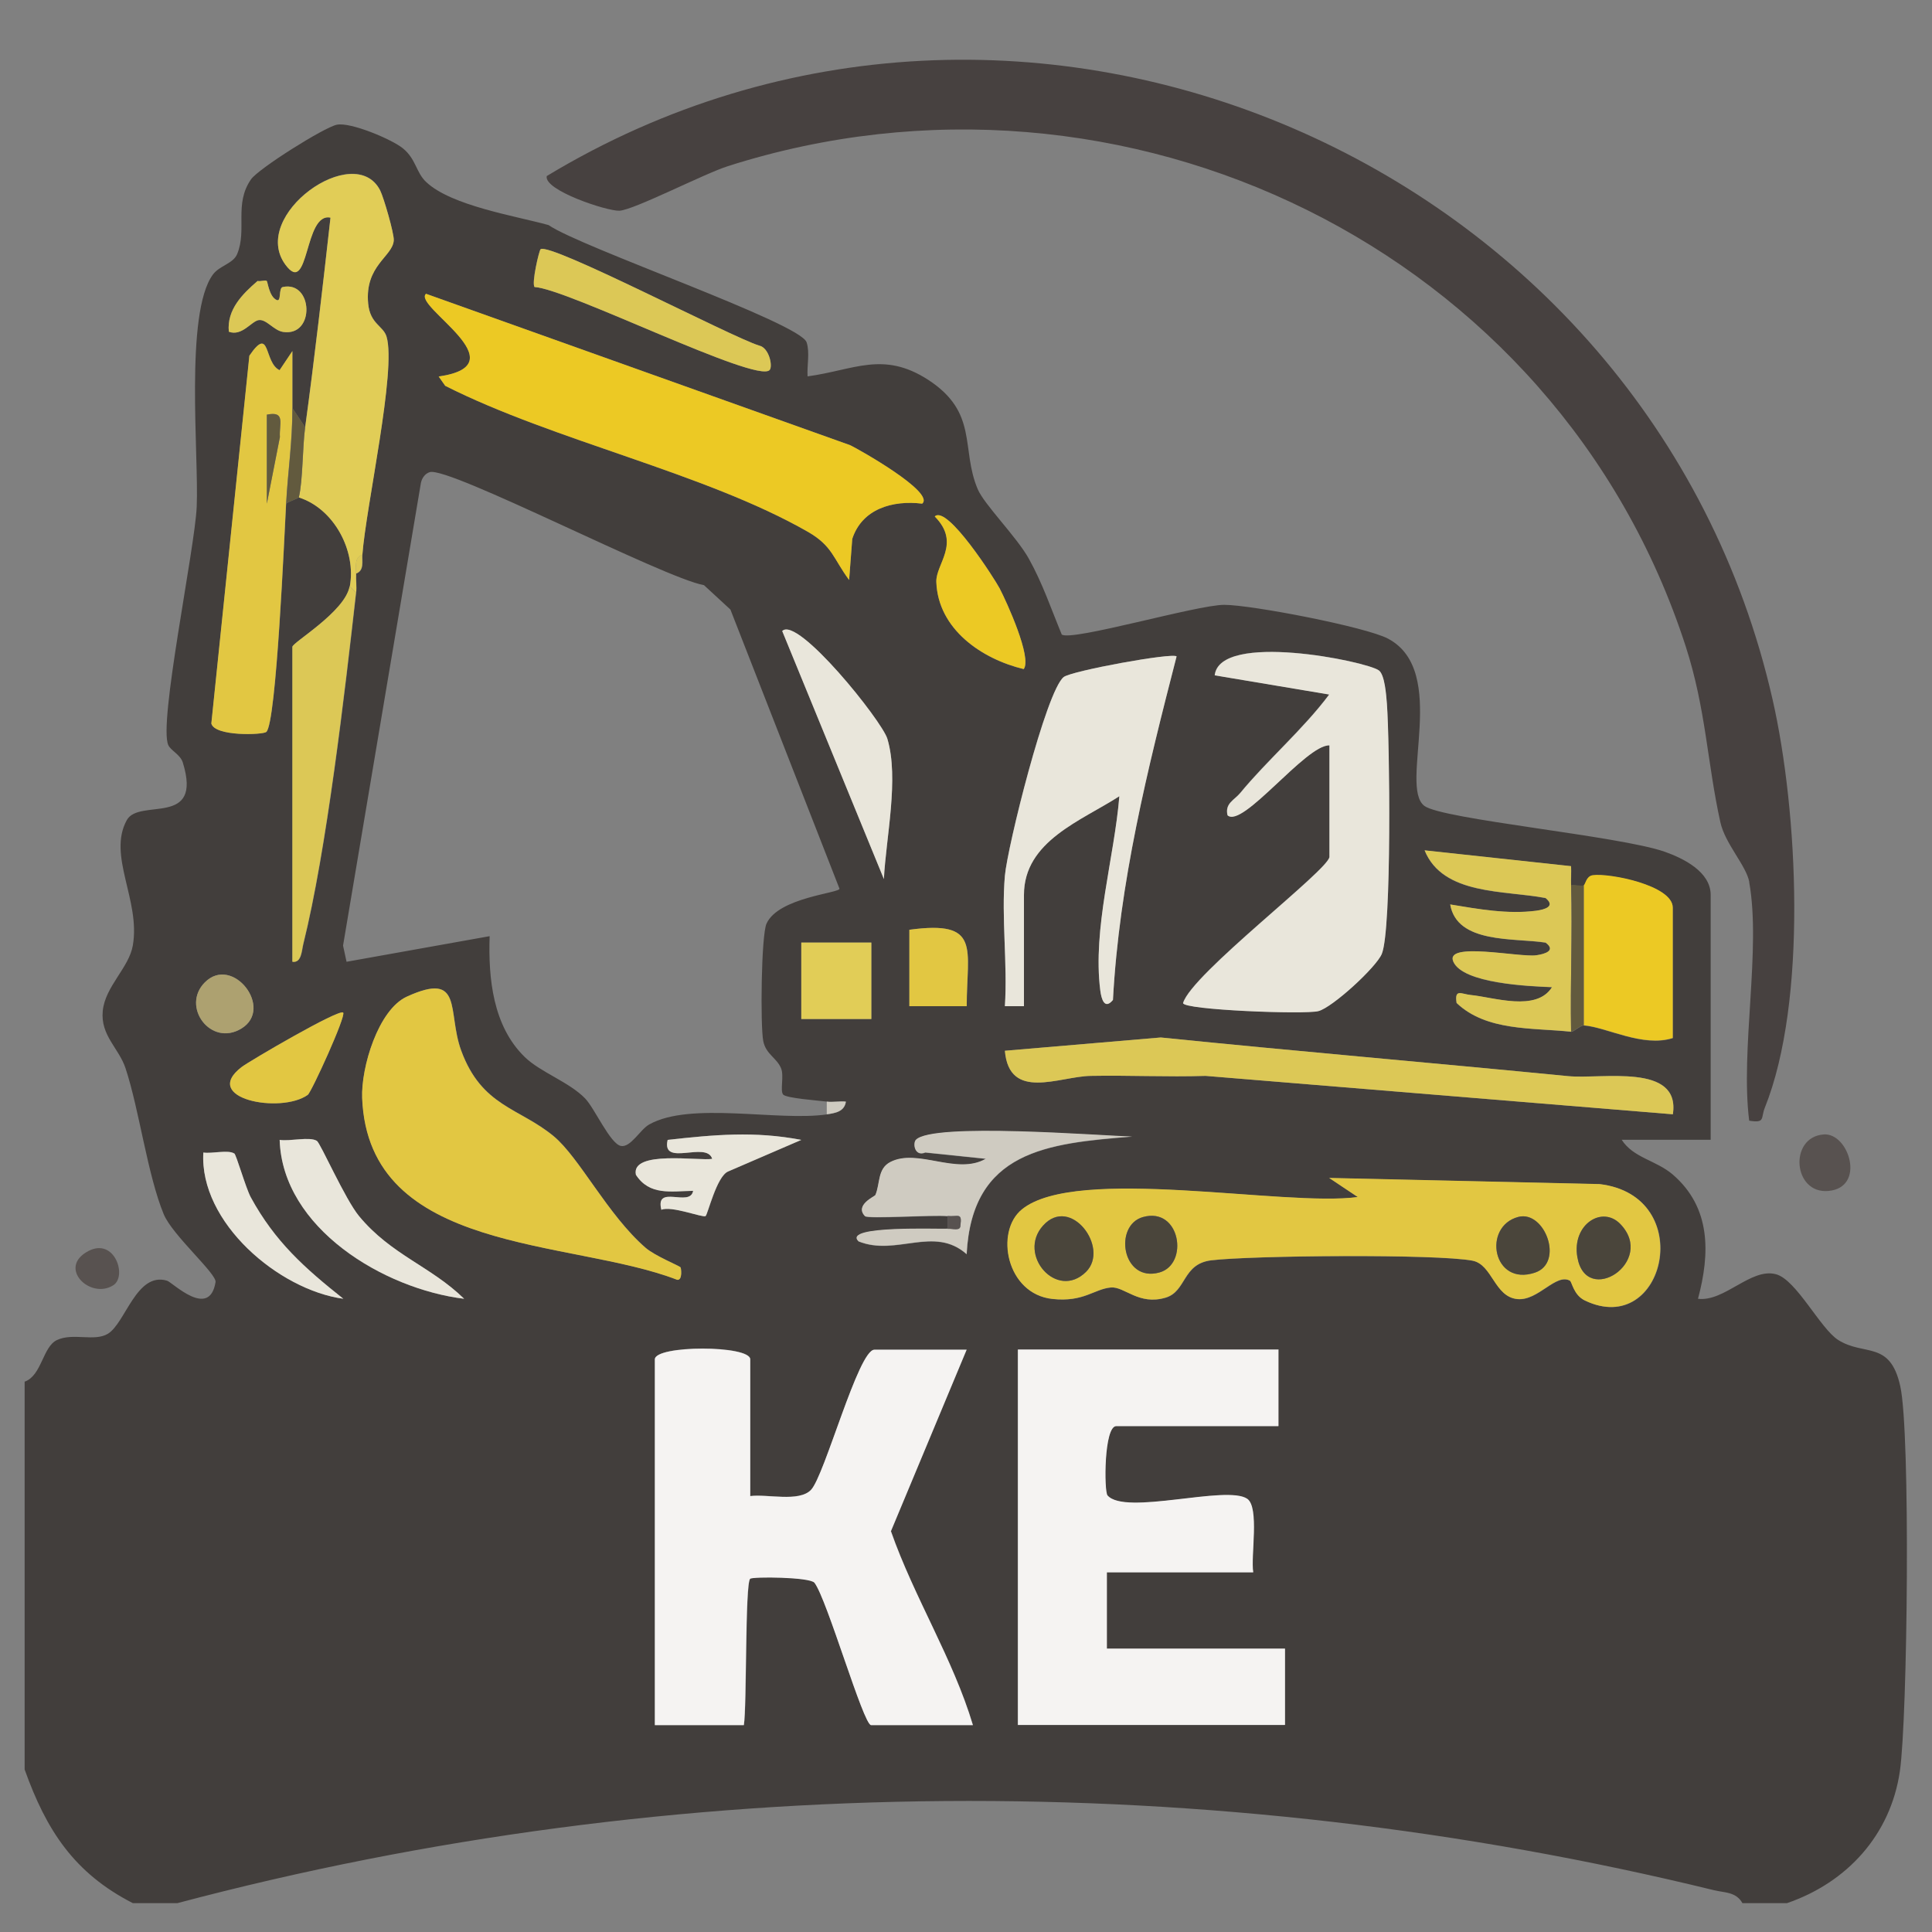 <?xml version="1.0" encoding="UTF-8"?>
<svg id="Layer_1" xmlns="http://www.w3.org/2000/svg" version="1.1" viewBox="0 0 160 160">
  <rect x="0" y="0" width="160" height="160" fill="#808080" stroke="none"/>
  <!-- Generator: Adobe Illustrator 29.5.0, SVG Export Plug-In . SVG Version: 2.1.0 Build 137)  -->
  <defs>
    <style>
      .st0 {
        fill: #e2c742;
      }

      .st1 {
        fill: #cfcbc1;
      }

      .st2 {
        fill: #625a3e;
      }

      .st3 {
        fill: #585250;
      }

      .st4 {
        fill: #f5f3f2;
      }

      .st5 {
        fill: #dcc856;
      }

      .st6 {
        fill: #474140;
      }

      .st7 {
        fill: #e9e6db;
      }

      .st8 {
        fill: #a59e9e;
      }

      .st9 {
        fill: #e1cd57;
      }

      .st10 {
        fill: #ecc924;
      }

      .st11 {
        fill: #423e3c;
      }

      .st12 {
        fill: #4a453b;
      }

      .st13 {
        fill: #ada170;
      }
    </style>
  </defs>
  <path class="st11" d="M2.08,114.41c1.38-.53,1.46-2.87,2.63-3.43,1.33-.63,3.1.15,4.22-.52,1.46-.88,2.37-5.15,4.9-4.4.46.14,3.51,3.22,4.02.12.12-.68-3.56-3.87-4.29-5.62-1.36-3.31-2.02-8.64-3.17-12.11-.55-1.65-2.08-2.7-1.88-4.73s2.17-3.57,2.49-5.42c.65-3.75-2.12-7.43-.5-10.38,1.02-1.86,6.31.64,4.64-4.77-.21-.67-.99-.98-1.2-1.44-.84-1.77,2.2-16.26,2.35-19.74.19-4.2-1.01-16.03,1.34-19.23.55-.75,1.68-.9,2.01-1.7.84-2.02-.28-4.14,1.15-6.19.61-.88,6.04-4.3,7.1-4.52,1.13-.24,4.56,1.21,5.47,1.95,1.1.89,1.09,2.01,1.94,2.8,2.1,1.97,7.39,2.8,10.13,3.56,2.67,1.85,20.85,8.1,21.37,9.71.28.85.02,1.92.08,2.82,3.84-.52,6.25-2.13,9.98.28,4.2,2.73,2.69,5.71,4.11,9.06.54,1.28,3.24,3.96,4.24,5.77,1.14,2.05,1.83,4.12,2.72,6.27.83.58,11.19-2.46,13.45-2.46s11.75,1.83,13.57,2.8c5.1,2.7.87,12.23,3.01,13.85,1.48,1.12,16.17,2.48,19.91,3.8,1.53.54,3.8,1.65,3.8,3.57v20.28h-7.37c.97,1.51,2.84,1.69,4.23,2.88,3.17,2.73,3.1,6.52,2.09,10.29,2.2.27,4.39-2.6,6.47-2.03,1.68.46,3.66,4.5,5.14,5.44,2.16,1.37,4.29,0,5.14,3.82.86,3.82.61,27.48-.03,31.89-.77,5.29-4.39,9.23-9.35,10.93h-3.69c-.52-.94-1.48-.86-2.35-1.07-41.53-10.16-85.96-9.89-127.26,1.07h-3.69c-4.86-2.49-7.16-6.03-8.96-11.07v-32.13h0,0ZM30.01,45.93c.3-4.02,2.83-15.3,2-18.07-.27-.89-1.36-1.04-1.52-2.73-.3-3.17,2.04-3.9,2.12-5.24.03-.55-.83-3.54-1.13-4.14-2.11-4.12-10.85,2.08-7.84,6.16,1.99,2.7,1.52-4.39,3.73-3.9-.65,5.79-1.32,11.61-2.1,17.38l-1.05-1.58c0-1.58,0-3.16,0-4.74l-1.06,1.58c-1.32-.62-.74-3.78-2.5-1.2l-3.15,30.46c.28,1.1,4.27.95,4.55.7.84-.71,1.5-16.44,1.64-18.91.23-.18,1.03-.43,1.05-.52,2.92.94,4.76,4.44,4.22,7.37-.39,2.12-4.74,4.64-4.74,5.01v26.08c.76.12.77-.93.9-1.47,1.93-7.75,3.44-20.87,4.37-29.09.06-.52-.03-1.06,0-1.58.7-.25.48-1.01.52-1.58h0s0,0,0,0h0ZM63.73,30.65c.29-.29-.03-1.86-.86-2.03-2.33-.72-17.29-8.55-18.1-7.98-.13.09-.77,2.84-.5,3.13,2.76.15,18.35,7.99,19.46,6.88h0,0ZM22.09,23.27c-.14-.09-.49.06-.76,0-1.26,1.08-2.56,2.37-2.38,4.2,1.08.41,1.87-.87,2.47-.96.65-.1,1.25.86,2.03.98,2.67.39,2.47-4.26-.03-3.72-.38.08-.08,1.28-.52,1.07-.61-.29-.73-1.52-.81-1.57h0ZM76.37,41.71c1.11-.92-5.28-4.51-5.96-4.84l-35.13-12.54c-1.13,1.03,7.89,5.87,1.05,6.85l.54.77c8.98,4.55,21.52,7.21,30.05,12.1,2.03,1.17,2.09,2.21,3.4,3.98l.26-3.4c.81-2.5,3.35-3.22,5.79-2.92h0ZM68.47,91.23c-.7-.09-3.38-.28-3.62-.59-.26-.34.1-1.55-.17-2.18-.37-.87-1.25-1.15-1.47-2.24-.25-1.27-.17-8.77.27-9.73.99-2.19,6.14-2.53,6.04-2.9l-9.03-23.11-2.19-2.02c-3.33-.59-21.12-9.85-22.71-9.36-.39.12-.64.48-.73.88l-6.45,38.33.29,1.34,11.85-2.12c-.12,3.49.27,7.45,2.91,10.01,1.31,1.27,3.67,2.06,5,3.43.79.82,2.06,3.73,2.95,3.93.81.17,1.6-1.36,2.36-1.78,3.42-1.92,10.65-.24,14.71-.83.7-.1,1.45-.22,1.58-1.05-.52-.06-1.07.06-1.58,0h0,0ZM84.79,55.41c.69-.94-1.4-5.51-2-6.68-.39-.75-4.35-6.96-5.37-5.95,2.2,2.22.08,3.93.13,5.43.14,3.91,3.78,6.39,7.25,7.21h0ZM73.2,72.8c.17-3.42,1.27-8.32.29-11.61-.44-1.49-7.46-10.22-8.71-8.93l8.42,20.54h0ZM110.09,61.73v9.22c0,1.05-11.42,9.7-12.12,12.11-.01.56,10.01.97,11.2.67s4.81-3.64,5.26-4.75c.84-2.06.66-17.53.42-20.7-.05-.69-.17-2.41-.67-2.77-1.07-.77-13.18-3.22-13.59.41l9.48,1.59c-2.13,2.85-5.15,5.45-7.37,8.16-.49.59-1.28.85-1.05,1.84,1.23,1.13,6.48-5.84,8.43-5.79h0s0,0,0,0ZM83.22,72.53c-.3,3.47.23,7.3,0,10.8h1.58v-9.22c0-4.46,4.76-6.13,7.9-8.17-.41,5.11-2.22,10.97-1.58,16.08.09.72.37,1.63,1.05.79.52-9.71,2.86-19.09,5.27-28.45-.35-.33-8.71,1.2-9.35,1.71-1.47,1.17-4.67,14.08-4.87,16.46h0s0,0,0,0h0ZM130.11,73.32c-.01-.52.03-1.06,0-1.58l-12.13-1.31c1.52,3.75,6.63,3.29,10.02,3.95.84.69-.06.96-.78,1.05-2.37.3-4.81-.14-7.12-.52.57,3.27,5.3,2.76,7.9,3.16.89.67-.06.95-.78,1.05-1.39.19-7.61-1.16-6.86.53.8,1.81,6.27,2.04,8.17,2.11-1.29,2.06-4.8.84-6.72.65-.78-.08-1.37-.56-1.18.66,2.48,2.35,6.28,2.04,9.48,2.38.21.02.81-.55,1.05-.52,1.92.15,4.88,1.84,7.37,1.05v-10.8c0-1.85-5.29-2.88-6.63-2.68-.54.08-.59.75-.74.84-.17.1-.75-.07-1.05,0h0s0,0,0,0ZM80.06,83.33c0-4.76,1.25-7.14-4.75-6.33v6.33h4.75ZM72.16,78.06h-5.8v6.33h5.8v-6.33ZM16.96,81.36c-1.99,2.01.5,5.37,3.03,3.82,2.73-1.66-.74-6.14-3.03-3.82ZM56.35,104.94c-.1-.12-2.11-.93-2.88-1.61-3.15-2.73-5.48-7.47-7.61-9.24-2.85-2.36-5.96-2.45-7.66-7.09-1.18-3.22.22-6.62-4.5-4.47-2.38,1.09-3.8,5.87-3.7,8.4.52,12.97,17.27,11.64,26.09,15.05.46.06.32-.99.27-1.05h0s0,0,0,0ZM28.42,83.86c-.34-.34-7.77,4.02-8.4,4.5-3.45,2.63,3.25,3.91,5.47,2.31.3-.21,3.19-6.55,2.93-6.81h0ZM138.54,92.28c.65-4.28-5.89-2.89-8.69-3.16-11.24-1.1-22.49-2.06-33.72-3.2l-12.91,1.1c.36,4.2,4.5,2.13,7.09,2.08,3.18-.06,6.35.1,9.53,0l38.7,3.18h0ZM78.48,101.77c-.54.06-8.77-.31-7.37,1.05,3.12,1.26,6.25-1.34,8.95,1.06.44-8.56,6.64-9.18,13.71-9.74-2.69-.06-16.53-1.17-17.91.27-.27.28-.12,1.42.78,1.05l5.01.52c-2.42,1.39-5.64-.91-7.91.27-1.08.56-.83,1.79-1.24,2.74-.05.1-1.74.83-.86,1.74.24.25,5.65-.12,6.85,0v1.05h0s0,0,0,0ZM66.36,94.4c-3.85-.74-7.21-.43-11.06,0-.54,2.29,3.22.06,3.69,1.57-1.05.19-6.75-.75-6.32,1.32,1.13,1.74,2.9,1.36,4.74,1.33-.25,1.4-3.18-.57-2.63,1.57.81-.36,3.45.68,3.66.52.18-.14.92-3.28,1.86-3.69l6.07-2.62h0s0,0,0,0ZM26.24,94.48c-.62-.38-2.24.05-3.08-.08.23,7.32,8.63,12.35,15.28,13.16-2.78-2.71-6.02-3.62-8.7-6.84-1.16-1.4-3.2-6.05-3.5-6.24h0s0,0,0,0ZM19.4,95.52c-.52-.32-1.85.03-2.56-.08-.34,5.8,6.26,11.39,11.59,12.11-3.22-2.56-5.65-4.72-7.66-8.4-.43-.78-1.21-3.53-1.37-3.64h0ZM130.03,106.07c.17.1.3,1.19,1.24,1.64,6.64,3.18,9.35-8.67,1.22-9.64l-22.4-.51,2.37,1.58c-6.08.83-23.3-2.65-27.81,1.02-2.26,1.84-1.3,7.01,2.52,7.42,2.59.28,3.45-.83,4.84-.95,1.13-.1,2.3,1.51,4.54.84,1.73-.52,1.37-2.8,3.77-3.09,3.33-.41,18.67-.54,21.64.03,1.65.32,1.8,2.99,3.71,3.18,1.73.17,3.2-2.19,4.38-1.51h0ZM62.14,123.9v-11.33c0-1.19-7.9-1.19-7.9,0v30.29h7.37c.26-1.52.1-11.69.52-12.12.19-.19,4.96-.16,5.33.33,1.04,1.35,4.05,11.79,4.69,11.79h8.43c-1.64-5.48-4.88-10.58-6.79-16.06l6.27-15.03h-7.64c-1.33,0-4.12,10.44-5.25,11.61-1,1.03-3.6.33-5.02.51h0,0ZM105.88,111.78h-21.6v31.09h22.12v-6.32h-14.75v-6.32h12.12c-.22-1.35.53-5.38-.5-6.09-1.7-1.18-10.11,1.42-11.57-.28-.28-.34-.3-5.74.73-5.74h13.43v-6.32h0s0,0,0,0Z"/>
  <path class="st8" d="M2.08,144.97v-30.03,30.03Z"/>
  <path class="st4" d="M62.14,123.9c1.42-.18,4.02.52,5.02-.51,1.13-1.17,3.92-11.61,5.25-11.61h7.64l-6.27,15.03c1.92,5.48,5.16,10.58,6.79,16.06h-8.43c-.64,0-3.65-10.44-4.69-11.79-.37-.48-5.14-.52-5.33-.33-.43.43-.27,10.6-.52,12.12h-7.37v-30.29c0-1.19,7.9-1.19,7.9,0v11.33h0,0Z"/>
  <path class="st4" d="M105.88,111.78v6.32h-13.43c-1.03,0-1.02,5.4-.73,5.74,1.45,1.7,9.87-.89,11.57.28,1.03.71.28,4.75.5,6.09h-12.12v6.32h14.75v6.32h-22.12v-31.09h21.6,0s0,0,0,0Z"/>
  <path class="st0" d="M130.03,106.07c-1.17-.69-2.64,1.68-4.38,1.51-1.9-.19-2.06-2.86-3.71-3.18-2.97-.57-18.31-.43-21.64-.03-2.4.3-2.04,2.57-3.77,3.09-2.23.67-3.42-.94-4.54-.84-1.39.13-2.25,1.23-4.84.95-3.82-.41-4.78-5.59-2.52-7.42,4.51-3.67,21.74-.19,27.81-1.02l-2.37-1.58,22.4.51c8.13.97,5.42,12.82-1.22,9.64-.94-.45-1.07-1.54-1.24-1.64h0ZM89.94,105.33c1.99-1.97-1.28-6.38-3.56-3.83-2.17,2.41,1.15,6.22,3.56,3.83ZM94.66,100.79c-2.46.69-1.74,5.46,1.36,4.59,2.46-.69,1.74-5.46-1.36-4.59ZM125.74,100.78c-3,.79-2.13,5.79,1.39,4.61,2.43-.82.79-5.18-1.39-4.61ZM134.19,101.37c-1.5-1.56-4.02.05-3.56,2.74.72,4.17,6.56.38,3.56-2.74Z"/>
  <path class="st10" d="M76.37,41.71c-2.43-.3-4.98.42-5.79,2.92l-.26,3.4c-1.31-1.76-1.37-2.81-3.4-3.98-8.53-4.89-21.06-7.55-30.05-12.1l-.54-.77c6.83-.98-2.18-5.82-1.05-6.85l35.13,12.54c.68.32,7.06,3.91,5.96,4.84h0Z"/>
  <path class="st7" d="M110.09,61.73c-1.95-.05-7.19,6.92-8.43,5.79-.23-.99.56-1.25,1.05-1.84,2.23-2.71,5.24-5.3,7.37-8.16l-9.48-1.59c.41-3.64,12.51-1.18,13.59-.41.5.36.61,2.08.67,2.77.23,3.17.41,18.64-.42,20.7-.45,1.11-4.11,4.46-5.26,4.75s-11.22-.1-11.2-.67c.7-2.41,12.12-11.07,12.12-12.11v-9.22h0Z"/>
  <path class="st0" d="M56.35,104.94c.06.06.19,1.11-.27,1.05-8.82-3.42-25.57-2.08-26.09-15.05-.1-2.53,1.33-7.32,3.7-8.4,4.72-2.16,3.32,1.25,4.5,4.47,1.7,4.64,4.81,4.73,7.66,7.09,2.14,1.77,4.47,6.51,7.61,9.24.78.67,2.78,1.48,2.88,1.61h0s0,0,0,0Z"/>
  <path class="st7" d="M83.22,72.53c.21-2.38,3.41-15.29,4.87-16.46.64-.51,9-2.04,9.35-1.71-2.41,9.36-4.75,18.74-5.27,28.45-.69.84-.96-.06-1.05-.79-.65-5.11,1.16-10.97,1.58-16.08-3.14,2.03-7.9,3.71-7.9,8.17v9.22h-1.58c.23-3.51-.3-7.34,0-10.8h0s0,0,0,0h0Z"/>
  <path class="st9" d="M30.01,45.93c-.7.26-.5,1.01-.52,1.58-.03.52.06,1.07,0,1.58l-.52-.52c.55-2.93-1.3-6.44-4.22-7.37.34-1.39.3-4.18.52-5.79.79-5.78,1.45-11.59,2.1-17.38-2.21-.48-1.74,6.6-3.73,3.9-3.01-4.09,5.73-10.29,7.84-6.16.3.59,1.17,3.59,1.13,4.14-.08,1.34-2.42,2.07-2.12,5.24.16,1.69,1.25,1.84,1.52,2.73.84,2.78-1.7,14.06-2,18.07h0s0,0,0,0Z"/>
  <path class="st5" d="M138.54,92.28l-38.7-3.18c-3.18.1-6.35-.06-9.53,0-2.59.05-6.73,2.11-7.09-2.08l12.91-1.1c11.23,1.14,22.49,2.1,33.72,3.2,2.8.28,9.33-1.12,8.69,3.16h0Z"/>
  <path class="st0" d="M23.69,41.71c-.14,2.46-.8,18.2-1.64,18.91-.28.24-4.27.39-4.55-.7l3.15-30.46c1.77-2.59,1.18.58,2.5,1.2l1.06-1.58c0,1.58,0,3.16,0,4.74,0,2.82-.38,5.19-.52,7.9h0s0,0,0,0ZM22.1,34.34v7.37l1.08-5.51c-.07-1.13.49-2.18-1.08-1.86h0Z"/>
  <path class="st5" d="M130.11,85.44c-3.2-.34-7.01-.03-9.48-2.38-.19-1.22.4-.73,1.18-.66,1.92.19,5.43,1.41,6.72-.65-1.9-.08-7.37-.3-8.17-2.11-.75-1.69,5.48-.34,6.86-.53.72-.1,1.67-.39.78-1.05-2.6-.41-7.34.12-7.9-3.16,2.31.38,4.75.83,7.12.52.72-.1,1.62-.36.78-1.05-3.38-.66-8.49-.21-10.02-3.95l12.13,1.31c.02.52-.02,1.06,0,1.58.12,4.02-.08,8.09,0,12.12h0s0,0,0,0h0Z"/>
  <path class="st10" d="M131.16,73.32c.14-.09.2-.76.74-.84,1.35-.2,6.63.83,6.63,2.68v10.8c-2.5.79-5.46-.9-7.37-1.05v-11.59h0Z"/>
  <path class="st1" d="M78.48,100.71c-1.2-.12-6.61.25-6.85,0-.88-.91.81-1.64.86-1.74.41-.95.16-2.18,1.24-2.74,2.26-1.17,5.49,1.12,7.91-.27l-5.01-.52c-.9.37-1.05-.77-.78-1.05,1.39-1.45,15.23-.34,17.91-.27-7.06.56-13.27,1.19-13.71,9.74-2.7-2.4-5.82.2-8.95-1.06-1.4-1.36,6.83-.99,7.37-1.05.37-.04,1.07.23,1.06-.27.17-1.12-.21-.7-1.06-.79h0Z"/>
  <path class="st5" d="M29.48,49.09c-.93,8.22-2.44,21.34-4.37,29.09-.14.54-.14,1.59-.9,1.47v-26.08c0-.36,4.35-2.89,4.74-5.01l.52.52h0Z"/>
  <path class="st7" d="M73.2,72.8l-8.42-20.54c1.26-1.29,8.27,7.44,8.71,8.93.98,3.29-.12,8.2-.29,11.61h0Z"/>
  <path class="st5" d="M63.73,30.65c-1.11,1.11-16.7-6.72-19.46-6.88-.26-.3.38-3.04.5-3.13.8-.58,15.77,7.26,18.1,7.98.83.17,1.15,1.74.86,2.03h0,0Z"/>
  <path class="st7" d="M26.24,94.48c.3.19,2.34,4.84,3.5,6.24,2.67,3.22,5.92,4.13,8.7,6.84-6.65-.81-15.05-5.85-15.28-13.16.85.14,2.46-.29,3.08.08h0s0,0,0,0Z"/>
  <path class="st10" d="M84.79,55.41c-3.47-.83-7.1-3.29-7.25-7.21-.06-1.5,2.07-3.21-.13-5.43,1.02-1,4.98,5.21,5.37,5.95.61,1.17,2.69,5.75,2,6.68h0Z"/>
  <path class="st7" d="M66.36,94.4l-6.07,2.62c-.95.41-1.68,3.56-1.86,3.69-.21.16-2.84-.88-3.66-.52-.54-2.15,2.39-.17,2.63-1.57-1.84.03-3.61.41-4.74-1.33-.43-2.07,5.27-1.12,6.32-1.32-.47-1.51-4.22.72-3.69-1.57,3.85-.43,7.21-.74,11.06,0h0s0,0,0,0Z"/>
  <path class="st7" d="M19.4,95.52c.17.1.95,2.86,1.37,3.64,2.01,3.68,4.45,5.85,7.66,8.4-5.33-.73-11.93-6.32-11.59-12.11.72.11,2.05-.25,2.56.08h0Z"/>
  <rect class="st9" x="66.36" y="78.06" width="5.8" height="6.33"/>
  <path class="st0" d="M28.42,83.86c.26.27-2.63,6.59-2.93,6.81-2.22,1.6-8.92.32-5.47-2.31.63-.48,8.07-4.84,8.4-4.5h0Z"/>
  <path class="st0" d="M80.06,83.33h-4.75v-6.33c5.99-.82,4.74,1.57,4.75,6.33Z"/>
  <path class="st5" d="M22.09,23.27c.08.05.19,1.28.81,1.57.43.21.14-.99.52-1.07,2.51-.54,2.7,4.12.03,3.72-.79-.12-1.39-1.08-2.03-.98-.59.09-1.39,1.37-2.47.96-.17-1.83,1.13-3.12,2.38-4.2.27.05.63-.1.76,0h0Z"/>
  <path class="st13" d="M16.96,81.36c2.3-2.32,5.77,2.16,3.03,3.82-2.53,1.54-5.02-1.82-3.03-3.82Z"/>
  <path class="st2" d="M131.16,73.32v11.59c-.24-.02-.85.55-1.05.52-.08-4.02.12-8.09,0-12.12.3-.07.88.1,1.05,0h0Z"/>
  <path class="st2" d="M25.27,35.39c-.22,1.62-.19,4.41-.52,5.79-.03.1-.83.35-1.05.52.15-2.71.52-5.08.52-7.9l1.05,1.58h0Z"/>
  <path class="st1" d="M68.47,91.23c.5.06,1.07-.05,1.58,0-.12.83-.88.95-1.58,1.05v-1.05h0Z"/>
  <path class="st3" d="M78.48,100.71c.84.08,1.22-.34,1.06.79.01.5-.69.23-1.06.27v-1.06h0Z"/>
  <path class="st5" d="M29.48,47.5c.03-.58-.17-1.32.52-1.58-.04.57.17,1.33-.52,1.58Z"/>
  <path class="st6" d="M144.87,73.05c-.25-1.37-2.01-3.17-2.4-4.97-1.09-4.94-1.19-9.35-2.86-14.53C128.98,20.66,93.08,3.3,60.28,13.76c-2,.64-7.74,3.61-8.97,3.69-1.01.06-6.31-1.7-6.03-2.87,39.38-23.8,91.37-1.3,101.52,43.36,2.1,9.23,2.9,24.97-.65,33.81-.34.85.06,1.28-1.29,1.06-.74-5.87,1-14.21,0-19.76h0,0Z"/>
  <path class="st3" d="M151.02,93.95c2.1-.17,3.53,4.4.4,4.68-2.93.27-3.3-4.45-.4-4.68Z"/>
  <path class="st3" d="M9.38,106.44c-1.91,1.22-4.69-1.49-2.03-2.85,2.15-1.1,3.2,2.11,2.03,2.85Z"/>
  <path class="st12" d="M89.94,105.33c-2.42,2.39-5.73-1.42-3.56-3.83,2.29-2.55,5.55,1.86,3.56,3.83Z"/>
  <path class="st12" d="M134.19,101.37c3,3.12-2.84,6.91-3.56,2.74-.47-2.7,2.05-4.31,3.56-2.74Z"/>
  <path class="st12" d="M94.66,100.79c3.1-.86,3.82,3.91,1.36,4.59-3.1.86-3.82-3.91-1.36-4.59Z"/>
  <path class="st12" d="M125.74,100.78c2.18-.57,3.82,3.78,1.39,4.61-3.51,1.19-4.39-3.82-1.39-4.61Z"/>
  <path class="st2" d="M22.1,34.34c1.57-.32,1.01.73,1.08,1.86l-1.08,5.51v-7.37h0Z"/>
</svg>
